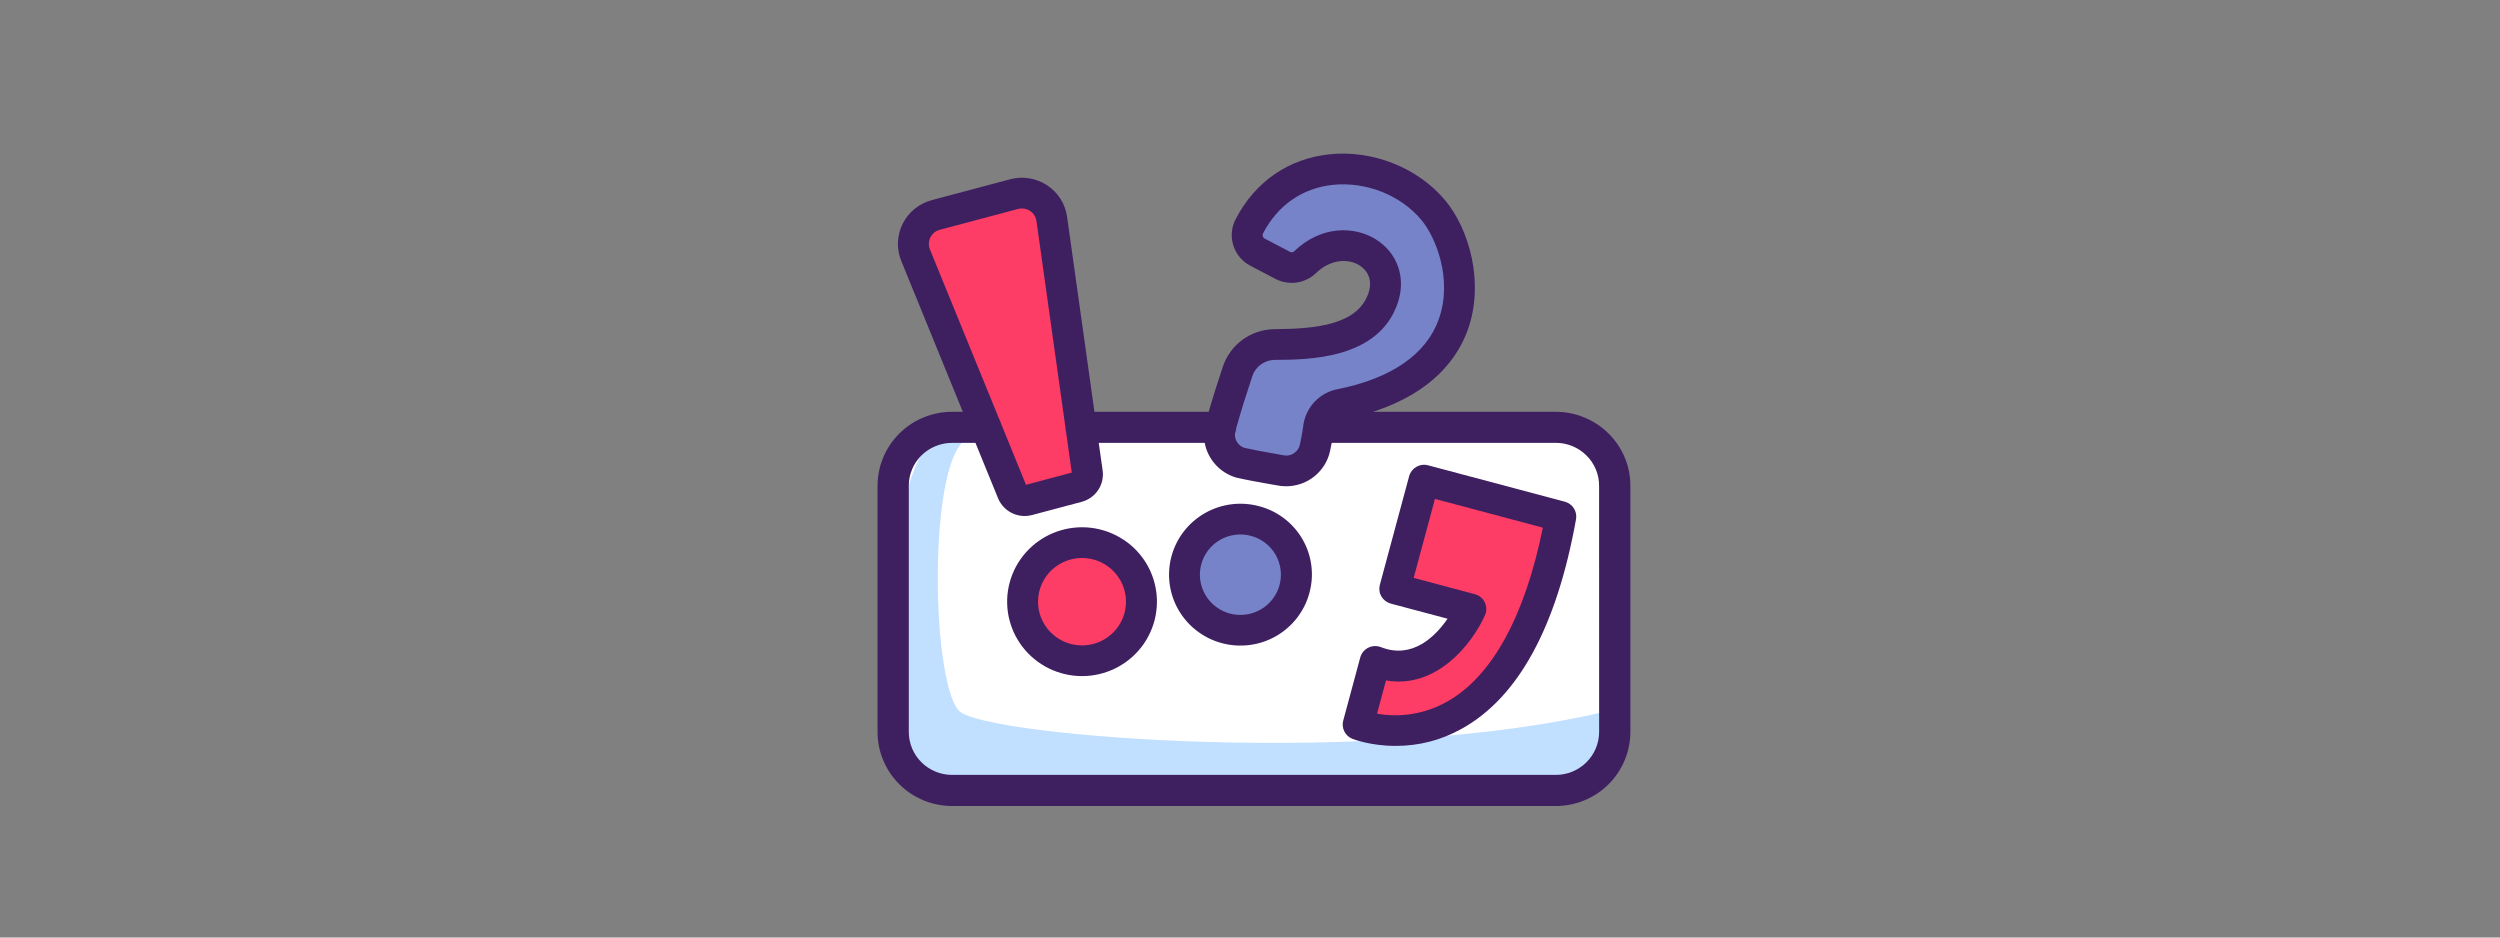 <svg xmlns="http://www.w3.org/2000/svg" xmlns:xlink="http://www.w3.org/1999/xlink" width="400" zoomAndPan="magnify" viewBox="0 0 300 112.5" height="150" preserveAspectRatio="xMidYMid meet" version="1.0"><rect x="0" y="0" width="300" height="112.5" fill="#808080" stroke="none"/><defs><clipPath id="aba8d8a041"><path d="M 105.305 18 L 195.652 18 L 195.652 97 L 105.305 97 Z M 105.305 18 " clip-rule="nonzero"/></clipPath></defs><path fill="#ffffff" d="M 193.543 87.785 C 191.543 97.059 188.23 97.035 139.145 95.691 C 116.633 95.074 108.684 95.023 107.832 86.805 C 107.582 84.41 107.32 56.379 110.531 51.961 C 112.242 49.609 188.508 50.285 192.672 53.77 C 195.086 55.789 193.875 86.23 193.539 87.785 Z M 193.543 87.785 " fill-opacity="1" fill-rule="evenodd"/><path fill="#7683c8" d="M 146.969 74.902 C 155.109 77.496 157.625 67.188 152.277 63.301 C 144.277 57.484 139.355 72.477 146.969 74.902 Z M 146.969 74.902 " fill-opacity="1" fill-rule="evenodd"/><path fill="#7683c8" d="M 149.672 29.109 C 145.996 17.922 178.332 15.152 176.238 35.25 C 174.984 47.312 158.16 44.641 157.105 52.938 C 156.457 58.027 153.883 58.672 149.461 56.047 C 145.762 53.848 143.992 43.234 153.453 41.035 C 154.527 40.785 166.945 39.781 166.562 33.02 C 166.148 25.707 155.969 32.703 153.059 31.695 C 151.496 31.156 149.887 29.75 149.672 29.105 Z M 149.672 29.109 " fill-opacity="1" fill-rule="evenodd"/><path fill="#fd3d66" d="M 127.41 64.887 C 120.312 70.645 124.652 80.633 131.074 78.035 C 142.078 73.582 130.973 61.996 127.41 64.887 Z M 127.41 64.887 " fill-opacity="1" fill-rule="nonzero"/><path fill="#fd3d66" d="M 130.355 57.289 C 126.562 31.801 128.445 29.199 125.496 24.387 C 124.004 21.949 112.055 23.77 109.777 27.98 C 107.359 32.453 121.254 58.543 121.574 58.906 C 124.254 61.941 126.445 59.609 130.355 57.289 Z M 130.355 57.289 " fill-opacity="1" fill-rule="nonzero"/><path fill="#fd3d66" d="M 175.008 58.965 C 168.531 57.652 166.137 70.223 171.305 72.078 C 171.859 72.277 179.402 73.137 172.652 77.648 C 170.004 79.418 167.164 78.969 166.414 79 C 166.141 78.996 165.875 79.043 165.617 79.129 L 164.406 83.746 C 164.645 82.695 164.812 81.637 164.922 80.562 C 163.871 82.938 163.605 83.48 162.418 86.98 C 170.203 85.914 184.316 85.312 186.633 65.105 C 187.113 60.93 182.977 60.578 175.008 58.965 Z M 175.008 58.965 " fill-opacity="1" fill-rule="nonzero"/><path fill="#fd3d66" d="M 164.922 80.562 C 165.102 80.156 165.305 79.699 165.543 79.16 C 165.121 79.367 165.02 79.789 164.922 80.562 Z M 164.922 80.562 " fill-opacity="1" fill-rule="nonzero"/><path fill="#fd3d66" d="M 165.703 78.789 C 165.648 78.918 165.594 79.039 165.543 79.16 L 165.617 79.125 Z M 165.703 78.789 " fill-opacity="1" fill-rule="nonzero"/><path fill="#c1dfff" d="M 193.711 85.129 C 192.391 95.543 188.77 95.016 163.312 94.336 C 112.449 92.977 109.266 97.203 107.488 90.645 C 105.586 83.609 106.738 56.594 111.812 53.145 C 113.008 52.332 122.973 53.008 116.938 52.465 C 111.223 51.953 111.566 81.984 115.141 85.352 C 118.395 88.41 165.535 92.199 193.715 85.129 Z M 193.711 85.129 " fill-opacity="1" fill-rule="evenodd"/><path fill="#3e2061" d="M 151.07 60.738 C 150.527 60.594 149.973 60.504 149.414 60.465 C 148.852 60.43 148.293 60.445 147.734 60.52 C 147.176 60.594 146.633 60.719 146.098 60.898 C 145.566 61.078 145.055 61.309 144.57 61.586 C 144.082 61.867 143.625 62.191 143.203 62.559 C 142.781 62.926 142.398 63.332 142.055 63.777 C 141.711 64.219 141.418 64.691 141.168 65.195 C 140.918 65.695 140.723 66.215 140.578 66.754 C 140.43 67.293 140.34 67.844 140.305 68.402 C 140.266 68.961 140.285 69.516 140.359 70.07 C 140.43 70.625 140.559 71.164 140.738 71.695 C 140.918 72.223 141.152 72.73 141.434 73.215 C 141.715 73.699 142.039 74.148 142.41 74.57 C 142.781 74.992 143.191 75.371 143.637 75.711 C 144.082 76.051 144.559 76.344 145.062 76.594 C 145.566 76.84 146.09 77.035 146.633 77.18 C 147.176 77.324 147.73 77.414 148.293 77.453 C 148.852 77.488 149.41 77.469 149.969 77.398 C 150.527 77.324 151.074 77.199 151.605 77.02 C 152.137 76.84 152.648 76.609 153.137 76.328 C 153.621 76.051 154.078 75.727 154.5 75.355 C 154.922 74.988 155.305 74.582 155.648 74.141 C 155.988 73.695 156.285 73.223 156.535 72.723 C 156.785 72.223 156.98 71.699 157.125 71.16 C 157.273 70.621 157.367 70.07 157.41 69.512 C 157.449 68.953 157.43 68.398 157.359 67.844 C 157.289 67.289 157.16 66.746 156.98 66.215 C 156.801 65.684 156.57 65.176 156.289 64.691 C 156.008 64.207 155.68 63.754 155.309 63.336 C 154.938 62.914 154.527 62.535 154.078 62.195 C 153.629 61.855 153.152 61.562 152.648 61.316 C 152.141 61.074 151.613 60.879 151.07 60.738 Z M 153.543 70.207 C 153.461 70.512 153.352 70.809 153.207 71.094 C 153.066 71.379 152.898 71.645 152.707 71.898 C 152.512 72.148 152.297 72.379 152.055 72.59 C 151.816 72.801 151.559 72.984 151.281 73.141 C 151.004 73.301 150.715 73.43 150.414 73.535 C 150.109 73.637 149.801 73.707 149.484 73.75 C 149.168 73.793 148.852 73.801 148.531 73.781 C 148.215 73.762 147.898 73.711 147.59 73.629 C 147.281 73.547 146.984 73.434 146.699 73.293 C 146.414 73.152 146.145 72.988 145.891 72.793 C 145.637 72.602 145.402 72.387 145.195 72.148 C 144.984 71.906 144.797 71.652 144.637 71.375 C 144.48 71.102 144.348 70.816 144.246 70.516 C 144.141 70.215 144.07 69.906 144.027 69.59 C 143.988 69.277 143.977 68.961 143.996 68.645 C 144.02 68.328 144.07 68.016 144.152 67.711 C 144.234 67.406 144.348 67.109 144.488 66.824 C 144.629 66.539 144.797 66.273 144.992 66.02 C 145.188 65.77 145.406 65.539 145.645 65.328 C 145.887 65.121 146.145 64.938 146.422 64.777 C 146.695 64.621 146.988 64.488 147.289 64.387 C 147.59 64.285 147.902 64.215 148.219 64.176 C 148.535 64.133 148.852 64.121 149.172 64.145 C 149.488 64.164 149.801 64.215 150.109 64.301 C 150.418 64.383 150.715 64.492 151 64.633 C 151.285 64.773 151.555 64.938 151.809 65.133 C 152.062 65.324 152.293 65.539 152.504 65.777 C 152.715 66.016 152.898 66.273 153.059 66.547 C 153.215 66.82 153.348 67.109 153.449 67.406 C 153.551 67.707 153.625 68.016 153.668 68.328 C 153.707 68.645 153.719 68.957 153.699 69.273 C 153.676 69.59 153.625 69.902 153.543 70.207 Z M 153.543 70.207 " fill-opacity="1" fill-rule="nonzero"/><path fill="#3e2061" d="M 187.766 60.199 L 171.371 55.836 C 171.133 55.77 170.891 55.754 170.648 55.789 C 170.402 55.82 170.176 55.898 169.961 56.02 C 169.75 56.141 169.566 56.301 169.418 56.492 C 169.27 56.688 169.16 56.902 169.098 57.141 L 165.582 70.176 C 165.52 70.41 165.504 70.648 165.535 70.895 C 165.566 71.137 165.645 71.363 165.766 71.574 C 165.891 71.785 166.051 71.965 166.246 72.113 C 166.441 72.262 166.656 72.367 166.895 72.434 L 173.707 74.246 C 172.277 76.324 169.516 79.156 165.707 77.656 C 165.461 77.562 165.203 77.52 164.941 77.531 C 164.676 77.543 164.426 77.605 164.188 77.727 C 163.953 77.844 163.75 78.004 163.586 78.207 C 163.418 78.41 163.301 78.641 163.23 78.895 L 161.188 86.469 C 161.129 86.688 161.109 86.906 161.133 87.133 C 161.156 87.355 161.219 87.57 161.32 87.773 C 161.422 87.973 161.555 88.152 161.723 88.305 C 161.891 88.457 162.078 88.574 162.289 88.66 C 162.438 88.715 164.492 89.508 167.457 89.508 C 170.281 89.512 172.922 88.832 175.387 87.461 C 182.176 83.715 186.801 75.25 189.125 62.305 C 189.164 62.078 189.16 61.852 189.117 61.621 C 189.07 61.395 188.984 61.184 188.859 60.988 C 188.734 60.793 188.578 60.629 188.387 60.492 C 188.199 60.355 187.992 60.258 187.766 60.199 Z M 173.633 84.203 C 172.363 84.922 171.008 85.402 169.566 85.652 C 168.125 85.898 166.684 85.895 165.246 85.641 L 166.32 81.652 C 172.414 82.715 176.688 77.211 178.199 73.832 C 178.309 73.586 178.359 73.328 178.355 73.059 C 178.352 72.789 178.293 72.531 178.176 72.289 C 178.059 72.043 177.895 71.836 177.688 71.664 C 177.48 71.492 177.242 71.371 176.98 71.301 L 169.641 69.348 L 172.195 59.871 L 185.141 63.32 C 182.977 73.992 179.02 81.199 173.641 84.203 Z M 173.633 84.203 " fill-opacity="1" fill-rule="nonzero"/><path fill="#3e2061" d="M 134.336 64.469 C 134.039 64.297 133.734 64.145 133.418 64.008 C 133.102 63.871 132.781 63.754 132.453 63.656 C 132.125 63.559 131.789 63.477 131.453 63.414 C 131.113 63.355 130.773 63.312 130.43 63.289 C 130.09 63.27 129.746 63.266 129.402 63.281 C 129.059 63.301 128.719 63.336 128.379 63.391 C 128.039 63.445 127.707 63.523 127.375 63.617 C 127.043 63.711 126.723 63.82 126.402 63.953 C 126.086 64.082 125.777 64.23 125.477 64.398 C 125.176 64.562 124.887 64.746 124.609 64.945 C 124.328 65.145 124.062 65.355 123.809 65.586 C 123.555 65.816 123.312 66.059 123.086 66.316 C 122.859 66.57 122.648 66.84 122.453 67.121 C 122.258 67.402 122.078 67.691 121.918 67.992 C 121.754 68.293 121.609 68.605 121.484 68.922 C 121.359 69.238 121.25 69.562 121.164 69.891 C 121.074 70.223 121.004 70.555 120.953 70.895 C 120.902 71.23 120.871 71.57 120.859 71.91 C 120.852 72.254 120.859 72.594 120.887 72.934 C 120.914 73.273 120.961 73.609 121.027 73.945 C 121.098 74.281 121.184 74.609 121.289 74.934 C 121.395 75.262 121.516 75.578 121.656 75.891 C 121.801 76.199 121.957 76.5 122.137 76.793 C 122.312 77.086 122.504 77.367 122.715 77.641 C 122.922 77.91 123.148 78.168 123.387 78.414 C 123.625 78.66 123.879 78.891 124.145 79.105 C 124.41 79.324 124.688 79.523 124.977 79.707 C 125.262 79.895 125.562 80.062 125.871 80.211 C 126.18 80.363 126.492 80.496 126.816 80.609 C 127.141 80.727 127.469 80.82 127.805 80.898 C 128.141 80.977 128.477 81.035 128.816 81.074 C 129.16 81.113 129.504 81.133 129.844 81.133 C 130.188 81.133 130.531 81.113 130.871 81.074 C 131.215 81.035 131.551 80.977 131.887 80.898 C 132.223 80.82 132.551 80.727 132.875 80.609 C 133.195 80.496 133.512 80.363 133.82 80.211 C 134.129 80.059 134.426 79.891 134.715 79.707 C 135.004 79.523 135.281 79.32 135.547 79.105 C 135.812 78.887 136.066 78.656 136.305 78.41 C 136.543 78.168 136.766 77.906 136.977 77.637 C 137.184 77.367 137.379 77.086 137.555 76.793 C 137.73 76.5 137.891 76.199 138.031 75.887 C 138.172 75.574 138.297 75.258 138.402 74.934 C 138.508 74.609 138.594 74.277 138.66 73.941 C 138.727 73.609 138.773 73.27 138.801 72.93 C 138.832 72.59 138.84 72.25 138.828 71.91 C 138.816 71.566 138.785 71.227 138.734 70.891 C 138.684 70.555 138.613 70.219 138.527 69.891 C 138.219 68.746 137.703 67.703 136.977 66.762 C 136.25 65.82 135.371 65.059 134.336 64.469 Z M 131.211 77.27 C 130.875 77.359 130.535 77.414 130.188 77.438 C 129.844 77.461 129.496 77.449 129.152 77.402 C 128.809 77.359 128.473 77.281 128.145 77.172 C 127.816 77.059 127.504 76.918 127.203 76.746 C 126.902 76.574 126.621 76.375 126.363 76.148 C 126.102 75.922 125.867 75.672 125.656 75.398 C 125.445 75.125 125.262 74.832 125.109 74.523 C 124.953 74.215 124.832 73.895 124.742 73.562 C 124.652 73.23 124.598 72.891 124.574 72.547 C 124.551 72.203 124.562 71.863 124.609 71.52 C 124.652 71.18 124.73 70.844 124.844 70.52 C 124.953 70.191 125.098 69.879 125.27 69.582 C 125.441 69.285 125.645 69.004 125.871 68.746 C 126.102 68.488 126.352 68.254 126.629 68.043 C 126.902 67.832 127.195 67.652 127.508 67.5 C 127.816 67.348 128.141 67.227 128.477 67.137 C 128.926 67.02 129.383 66.957 129.848 66.957 C 130.488 66.961 131.105 67.07 131.707 67.297 C 132.305 67.523 132.844 67.844 133.324 68.266 C 133.805 68.684 134.195 69.176 134.496 69.734 C 134.797 70.297 134.988 70.891 135.074 71.523 C 135.156 72.152 135.125 72.777 134.98 73.395 C 134.836 74.016 134.586 74.59 134.23 75.117 C 133.875 75.645 133.438 76.094 132.914 76.465 C 132.395 76.836 131.828 77.105 131.211 77.27 Z M 131.211 77.27 " fill-opacity="1" fill-rule="nonzero"/><g clip-path="url(#aba8d8a041)"><path fill="#3e2061" d="M 193.023 52.02 C 192.184 51.188 191.215 50.547 190.121 50.098 C 189.023 49.645 187.887 49.418 186.699 49.418 L 164.742 49.418 C 171.977 47.094 174.938 42.906 176.133 39.578 C 178.152 33.969 176.316 27.539 173.457 24.082 C 170.207 20.156 164.746 17.965 159.543 18.516 C 154.621 19.031 150.625 21.789 148.289 26.281 C 148.16 26.523 148.055 26.777 147.977 27.039 C 147.898 27.305 147.848 27.574 147.824 27.848 C 147.801 28.121 147.801 28.395 147.832 28.668 C 147.863 28.941 147.922 29.211 148.004 29.473 C 148.09 29.734 148.195 29.984 148.332 30.227 C 148.465 30.465 148.621 30.691 148.801 30.902 C 148.98 31.109 149.18 31.301 149.395 31.473 C 149.613 31.641 149.844 31.789 150.094 31.914 C 150.469 32.109 150.855 32.316 151.242 32.52 C 151.879 32.855 152.516 33.195 153.152 33.52 C 153.535 33.707 153.941 33.832 154.363 33.895 C 154.785 33.961 155.207 33.961 155.629 33.898 C 156.055 33.832 156.457 33.707 156.84 33.523 C 157.223 33.336 157.57 33.098 157.883 32.805 C 157.887 32.801 157.891 32.797 157.895 32.793 C 159.723 31.031 161.828 31.039 163.109 31.828 C 163.656 32.168 164.859 33.164 164.234 35.117 C 163 38.926 158.07 39.477 152.906 39.5 C 152.219 39.512 151.551 39.625 150.902 39.84 C 150.25 40.059 149.648 40.367 149.098 40.773 C 148.543 41.176 148.066 41.652 147.664 42.207 C 147.262 42.758 146.957 43.359 146.742 44.008 L 146.703 44.121 C 146.031 46.168 145.609 47.449 145.043 49.414 L 131.332 49.414 L 128.051 26.012 C 127.996 25.633 127.902 25.262 127.77 24.898 C 127.637 24.535 127.469 24.191 127.262 23.867 C 127.055 23.539 126.816 23.238 126.543 22.965 C 126.273 22.688 125.977 22.445 125.652 22.23 C 125.332 22.02 124.988 21.844 124.629 21.703 C 124.266 21.562 123.895 21.461 123.512 21.398 C 123.129 21.336 122.746 21.312 122.355 21.332 C 121.969 21.352 121.59 21.414 121.215 21.512 L 111.809 24.016 C 111.434 24.117 111.074 24.254 110.727 24.43 C 110.383 24.605 110.059 24.816 109.758 25.059 C 109.457 25.305 109.188 25.574 108.945 25.875 C 108.703 26.176 108.496 26.5 108.324 26.844 C 108.152 27.191 108.016 27.551 107.922 27.922 C 107.824 28.297 107.77 28.676 107.754 29.062 C 107.738 29.445 107.766 29.828 107.832 30.207 C 107.898 30.586 108.008 30.957 108.152 31.312 L 115.539 49.418 L 114.246 49.418 C 113.66 49.418 113.078 49.473 112.504 49.586 C 111.926 49.703 111.367 49.871 110.824 50.094 C 110.281 50.316 109.766 50.59 109.277 50.914 C 108.789 51.238 108.34 51.605 107.922 52.02 C 107.508 52.434 107.137 52.879 106.812 53.367 C 106.484 53.852 106.211 54.363 105.984 54.902 C 105.758 55.441 105.59 55.996 105.477 56.566 C 105.359 57.141 105.305 57.719 105.305 58.301 L 105.305 87.836 C 105.305 88.422 105.363 88.996 105.477 89.57 C 105.59 90.141 105.762 90.695 105.988 91.234 C 106.211 91.773 106.488 92.285 106.812 92.77 C 107.141 93.258 107.512 93.703 107.926 94.117 C 108.34 94.531 108.793 94.898 109.281 95.223 C 109.77 95.547 110.285 95.82 110.824 96.043 C 111.367 96.266 111.926 96.438 112.504 96.551 C 113.078 96.664 113.66 96.723 114.246 96.723 L 186.699 96.723 C 187.285 96.723 187.867 96.664 188.445 96.551 C 189.02 96.438 189.578 96.266 190.121 96.043 C 190.664 95.82 191.18 95.547 191.668 95.223 C 192.152 94.898 192.605 94.531 193.02 94.117 C 193.438 93.703 193.805 93.258 194.133 92.77 C 194.461 92.285 194.734 91.773 194.961 91.234 C 195.184 90.695 195.355 90.141 195.469 89.57 C 195.586 88.996 195.645 88.422 195.645 87.836 L 195.645 58.301 C 195.648 57.121 195.422 55.988 194.969 54.898 C 194.512 53.809 193.863 52.852 193.023 52.02 Z M 150.273 45.152 C 150.363 44.871 150.496 44.609 150.672 44.367 C 150.848 44.129 151.051 43.922 151.293 43.746 C 151.531 43.57 151.793 43.434 152.074 43.34 C 152.355 43.242 152.645 43.195 152.941 43.188 C 157.031 43.168 165.539 43.125 167.766 36.242 C 168.73 33.266 167.668 30.305 165.066 28.699 C 162.566 27.156 158.582 27.004 155.316 30.141 C 155.172 30.281 155.004 30.309 154.816 30.227 C 154.223 29.926 153.605 29.598 152.988 29.27 C 152.594 29.062 152.199 28.852 151.781 28.637 C 151.66 28.578 151.582 28.484 151.539 28.359 C 151.5 28.23 151.512 28.105 151.578 27.984 C 153.328 24.625 156.297 22.566 159.934 22.184 C 163.934 21.766 168.109 23.43 170.594 26.426 C 172.297 28.488 174.363 33.551 172.641 38.34 C 171.133 42.539 166.918 45.434 160.465 46.711 C 159.965 46.809 159.492 46.98 159.043 47.223 C 158.594 47.465 158.188 47.766 157.828 48.129 C 157.473 48.488 157.176 48.895 156.938 49.348 C 156.703 49.797 156.539 50.273 156.445 50.77 C 156.406 50.918 156.383 51.066 156.379 51.215 C 156.254 52.051 156.145 52.609 155.992 53.328 C 155.895 53.785 155.648 54.145 155.254 54.398 C 154.832 54.664 154.375 54.734 153.891 54.609 L 152.723 54.398 C 151.578 54.195 150.398 53.984 149.324 53.742 C 148.957 53.617 148.672 53.395 148.461 53.07 C 148.25 52.75 148.164 52.395 148.199 52.012 C 148.285 51.809 148.336 51.598 148.348 51.379 C 149.047 48.898 149.453 47.652 150.238 45.266 Z M 111.59 29.918 C 111.496 29.688 111.453 29.445 111.465 29.195 C 111.473 28.945 111.535 28.711 111.648 28.484 C 111.762 28.262 111.914 28.07 112.109 27.91 C 112.305 27.754 112.523 27.641 112.766 27.578 L 122.176 25.074 C 122.324 25.035 122.477 25.016 122.629 25.016 C 122.844 25.016 123.047 25.051 123.246 25.125 C 123.445 25.199 123.625 25.305 123.785 25.445 C 123.949 25.582 124.078 25.746 124.18 25.93 C 124.281 26.117 124.348 26.312 124.375 26.523 L 127.848 51.266 L 127.848 51.273 C 127.848 51.449 127.871 51.625 127.922 51.793 L 128.613 56.711 L 123.121 58.176 L 120.121 50.82 C 120.078 50.652 120.012 50.492 119.926 50.34 L 111.59 29.926 C 111.59 29.926 111.59 29.926 111.59 29.918 Z M 191.895 87.828 C 191.891 88.168 191.859 88.504 191.793 88.836 C 191.727 89.168 191.625 89.492 191.496 89.805 C 191.367 90.117 191.207 90.414 191.016 90.695 C 190.828 90.977 190.609 91.238 190.371 91.477 C 190.129 91.715 189.867 91.93 189.582 92.117 C 189.301 92.305 189 92.465 188.688 92.594 C 188.371 92.723 188.047 92.824 187.711 92.887 C 187.379 92.953 187.039 92.988 186.699 92.988 L 114.246 92.988 C 113.906 92.988 113.57 92.953 113.234 92.887 C 112.898 92.824 112.574 92.723 112.262 92.594 C 111.945 92.465 111.648 92.305 111.363 92.117 C 111.078 91.93 110.816 91.715 110.578 91.477 C 110.336 91.238 110.121 90.977 109.93 90.695 C 109.742 90.414 109.582 90.117 109.449 89.805 C 109.32 89.492 109.223 89.168 109.156 88.836 C 109.086 88.504 109.055 88.168 109.055 87.828 L 109.055 58.301 C 109.051 57.617 109.184 56.957 109.445 56.328 C 109.707 55.695 110.086 55.137 110.57 54.652 C 111.059 54.172 111.621 53.801 112.258 53.539 C 112.895 53.277 113.555 53.145 114.242 53.145 L 117.055 53.145 L 119.766 59.789 C 119.895 60.102 120.066 60.391 120.285 60.656 C 120.5 60.918 120.75 61.148 121.035 61.336 C 121.316 61.527 121.625 61.672 121.949 61.77 C 122.277 61.871 122.613 61.922 122.957 61.922 C 123.258 61.922 123.555 61.883 123.844 61.805 L 129.801 60.219 C 130.207 60.109 130.578 59.934 130.918 59.691 C 131.258 59.449 131.547 59.152 131.777 58.805 C 132.008 58.457 132.172 58.082 132.266 57.676 C 132.355 57.27 132.375 56.859 132.316 56.445 L 131.848 53.145 L 144.566 53.145 C 144.656 53.629 144.809 54.09 145.027 54.527 C 145.246 54.969 145.52 55.371 145.848 55.738 C 146.176 56.102 146.547 56.418 146.961 56.684 C 147.379 56.945 147.82 57.152 148.293 57.293 C 148.332 57.305 148.375 57.316 148.41 57.324 C 149.59 57.594 150.844 57.82 152.059 58.035 L 153.133 58.223 C 153.527 58.312 153.926 58.355 154.328 58.352 C 154.949 58.355 155.551 58.25 156.137 58.047 C 156.723 57.84 157.258 57.543 157.738 57.152 C 158.219 56.762 158.621 56.305 158.945 55.777 C 159.266 55.25 159.492 54.684 159.617 54.078 C 159.684 53.754 159.746 53.453 159.805 53.141 L 186.699 53.141 C 187.387 53.145 188.051 53.273 188.688 53.535 C 189.32 53.797 189.883 54.168 190.371 54.652 C 190.859 55.133 191.234 55.691 191.5 56.324 C 191.762 56.957 191.895 57.613 191.891 58.301 Z M 191.895 87.828 " fill-opacity="1" fill-rule="nonzero"/></g></svg>